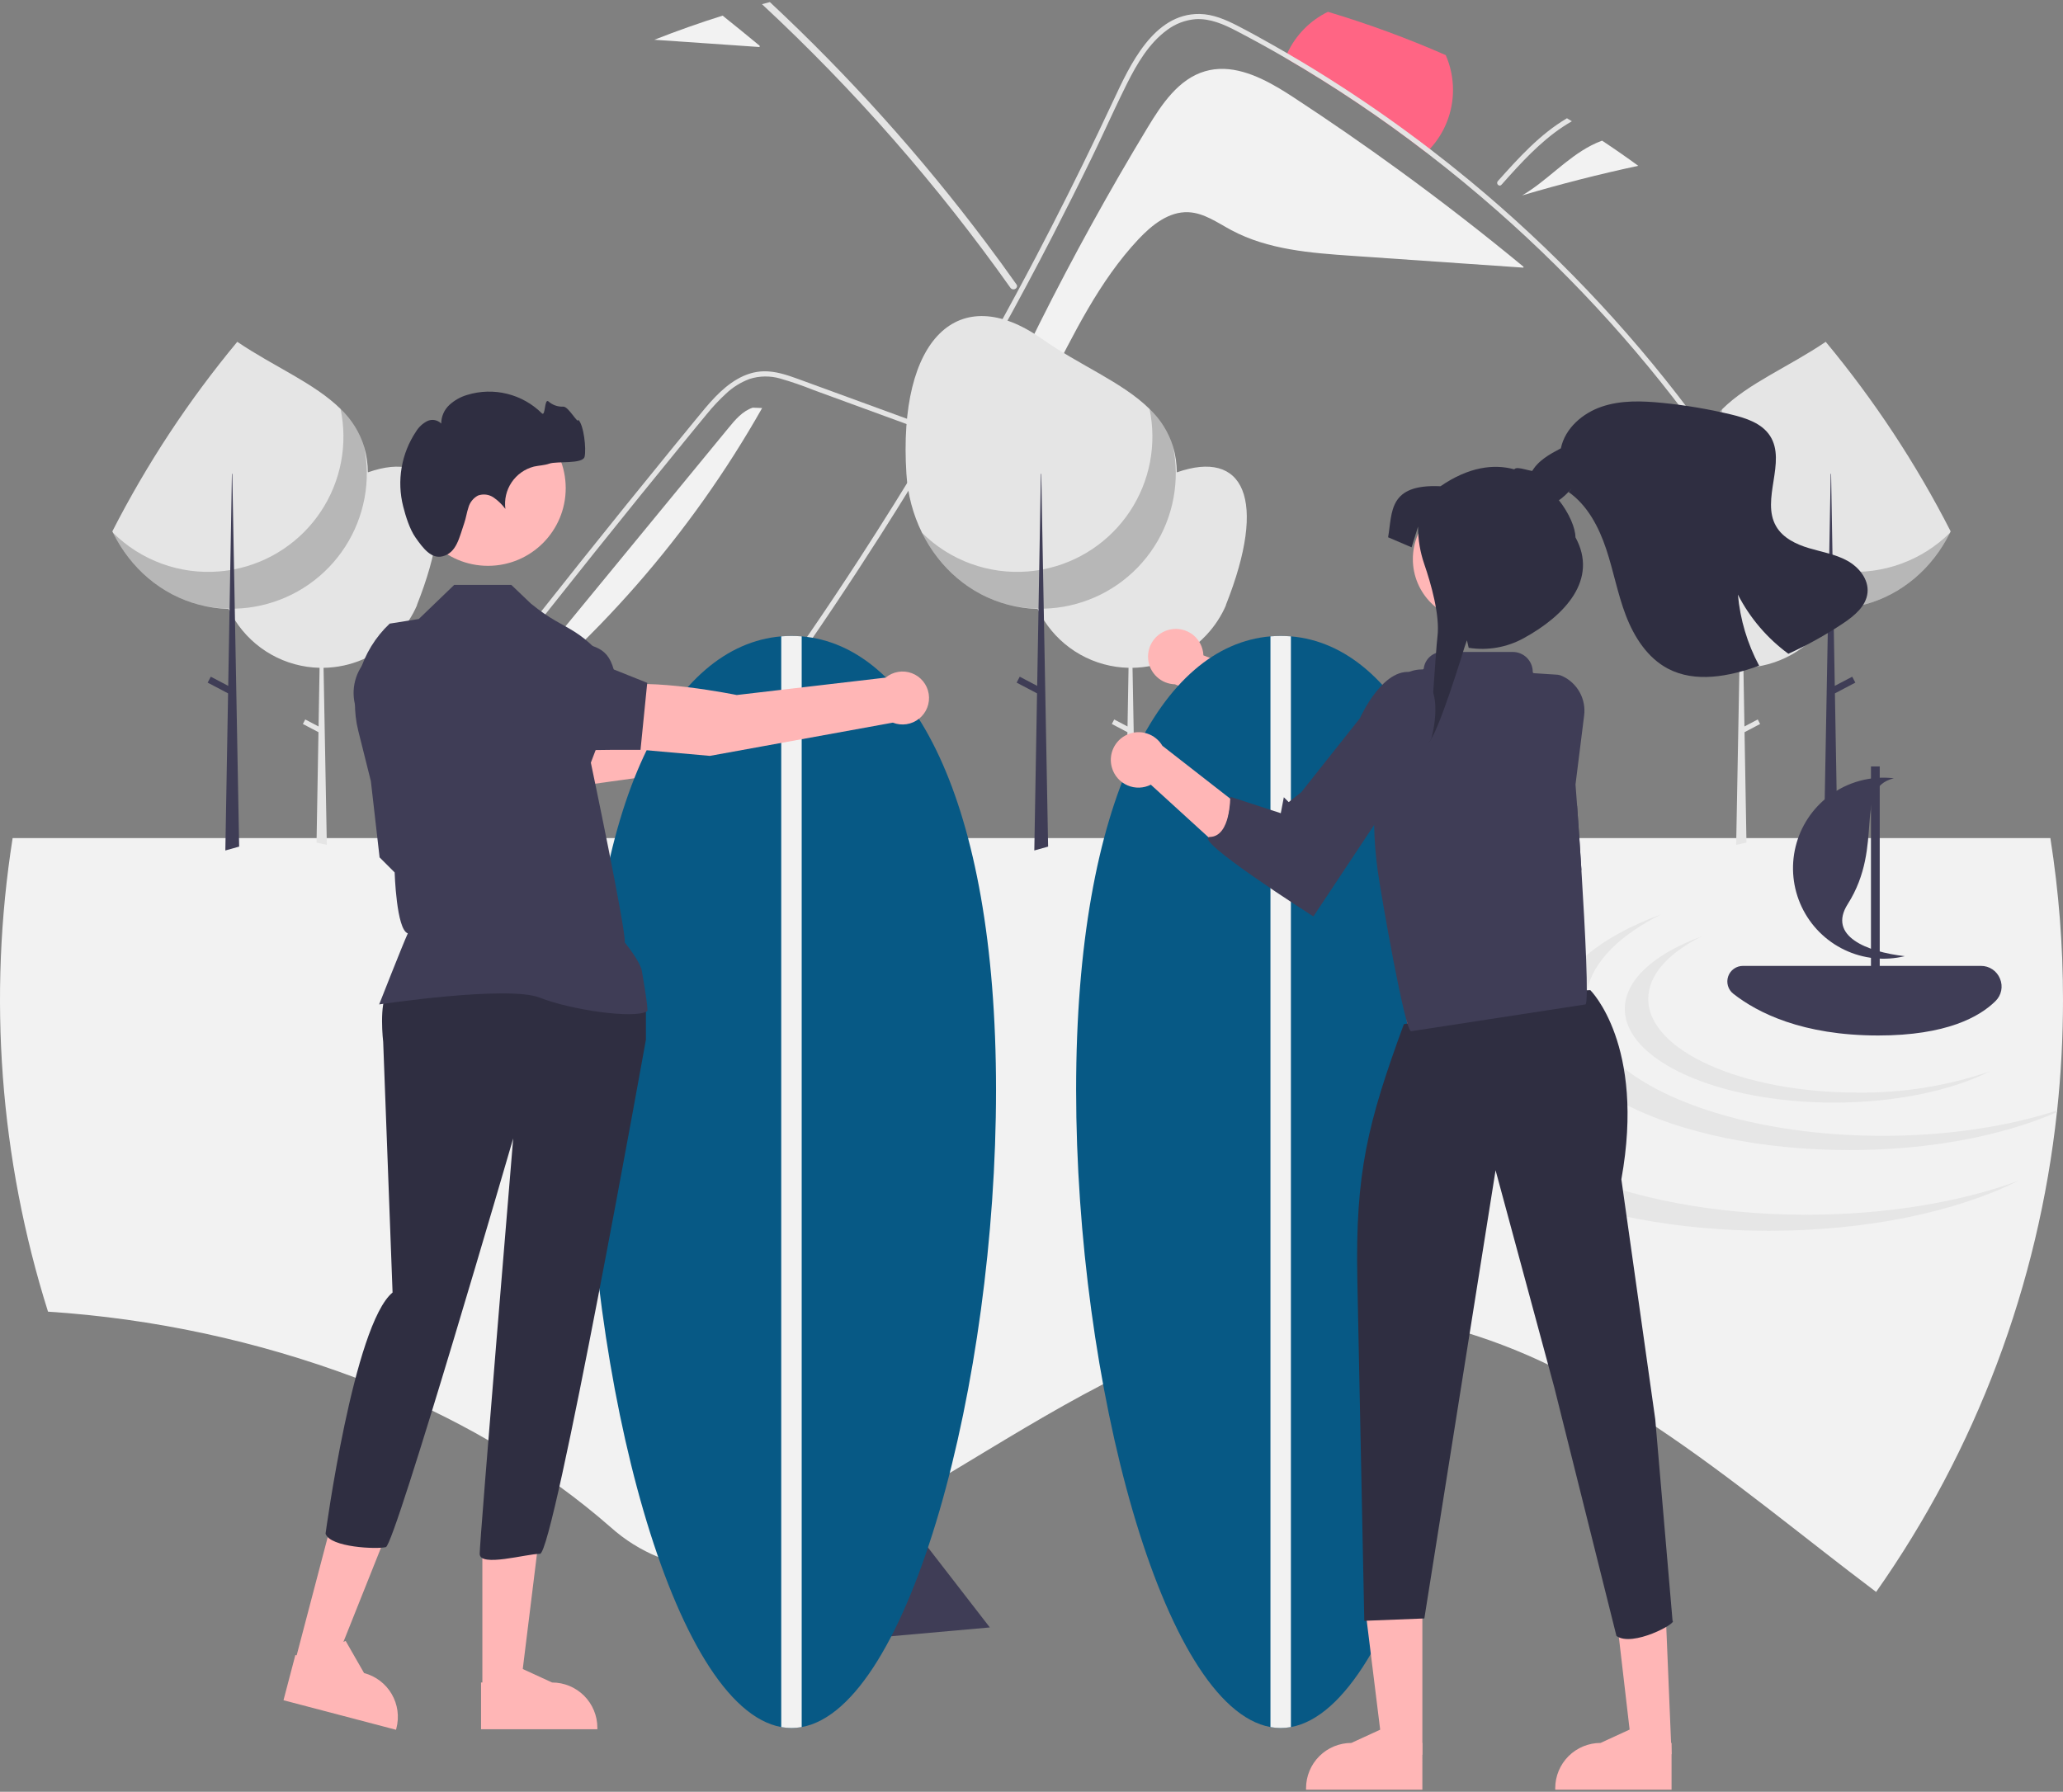 <svg width="495" height="430" viewBox="0 0 495 430" fill="none" xmlns="http://www.w3.org/2000/svg">
<rect x="0" y="0" width="495" height="430" fill="#808080" stroke="none"/>
<g clip-path="url(#clip0_45_1099)">
<path d="M211.875 357.438L237.5 390.561L206.25 393.351L211.875 357.438Z" fill="#3F3D56"/>
<path d="M495 239.946C495.003 248.812 494.533 257.672 493.594 266.488C493.581 266.625 493.563 266.757 493.544 266.894C489.073 308.332 474.145 347.954 450.163 382.043C432.781 368.956 415.538 354.526 397.319 342.395C389.062 336.821 380.419 331.84 371.456 327.49C365.365 324.56 359.069 322.075 352.619 320.053C352.4 319.984 352.175 319.916 351.956 319.853C346.328 318.128 340.576 316.837 334.75 315.991C331.798 315.57 328.824 315.311 325.844 315.216C320.458 315.055 315.069 315.386 309.744 316.203C308.1 316.453 306.463 316.747 304.831 317.084C291.019 319.872 277.619 325.49 264.681 332.19H264.675C251.938 338.789 239.656 346.439 227.888 353.501C215.444 360.956 203.581 367.744 192.363 371.918C190.713 372.531 189.075 373.093 187.45 373.581C177 376.768 167.144 377.349 157.931 373.662C153.777 371.967 149.945 369.572 146.6 366.581C142.656 363.125 138.535 359.838 134.238 356.719C128.752 352.73 123.056 349.037 117.175 345.658C112.794 343.126 108.294 340.747 103.675 338.521C97.725 335.646 91.61 333.021 85.331 330.646C61.637 321.772 36.767 316.425 11.519 314.778C-0.05 278.059 -2.955 239.16 3.031 201.13H491.969C493.993 213.969 495.007 226.948 495 239.946Z" fill="#F2F2F2"/>
<path d="M348.637 21.573C348.644 26.828 346.661 31.89 343.087 35.741C342.812 36.035 342.525 36.322 342.237 36.597C331.462 28.3 320.159 20.712 308.4 13.88C308.544 13.511 308.7 13.143 308.869 12.787C310.877 8.445 314.324 4.931 318.625 2.837H318.631C328.256 5.718 337.694 9.187 346.894 13.224C348.045 15.857 348.639 18.7 348.637 21.573Z" fill="#FF6584"/>
<path d="M365.553 64.014L365.534 64.232C351.817 63.287 338.101 62.341 324.387 61.393C314.478 60.71 304.225 59.934 295.47 55.244C292.146 53.466 288.909 51.092 285.139 50.928C280.464 50.719 276.384 53.99 273.176 57.401C254.216 77.595 248.726 108.472 227.455 126.21C240.871 93.128 256.888 61.162 275.357 30.612C278.768 24.968 282.814 18.94 289.147 17.099C295.189 15.341 301.371 17.908 306.934 21.203C308.126 21.91 309.289 22.652 310.413 23.388C318.984 28.999 327.415 34.824 335.706 40.864C345.886 48.272 355.835 55.989 365.553 64.014Z" fill="#F2F2F2"/>
<path d="M409.918 106.844C395.256 86.15 378.222 67.244 359.162 50.511C353.682 45.695 348.041 41.057 342.237 36.596C331.46 28.301 320.156 20.712 308.397 13.877C304.54 11.639 300.638 9.489 296.691 7.429C293.624 5.835 290.358 4.376 286.821 4.604C284.346 4.816 281.982 5.724 280.003 7.225C275.657 10.399 272.779 15.355 270.41 20.079C268.336 24.222 266.402 28.447 264.43 32.647C263.592 34.435 262.754 36.218 261.886 37.991C258.863 44.203 255.768 50.38 252.603 56.524C248.523 64.441 244.325 72.297 240.01 80.095C230.944 96.486 221.377 112.581 211.31 128.381C196.512 151.603 180.681 174.121 163.816 195.935C161.747 198.605 160.894 199.225 158.796 201.875C158.311 202.495 157.449 201.623 157.929 201.008C175.425 178.895 190.659 158.003 206.019 134.35C217.6 116.515 228.544 98.285 238.852 79.659C242.161 73.685 245.401 67.674 248.571 61.625C253.703 51.834 258.656 41.95 263.432 31.974C264.692 29.348 265.939 26.712 267.173 24.067C271.093 15.67 276.801 3.184 287.824 3.354C291.065 3.402 294.074 4.715 296.914 6.169C299.806 7.656 302.646 9.236 305.48 10.84C306.614 11.479 307.743 12.128 308.867 12.787C313.32 15.375 317.707 18.07 322.027 20.874C329.237 25.549 336.257 30.504 343.085 35.738C346.327 38.224 349.52 40.766 352.665 43.364C372.396 59.688 390.138 78.277 405.523 98.748C407.379 101.214 409.196 103.708 410.974 106.229C411.43 106.873 410.369 107.484 409.918 106.844Z" fill="#E4E4E4"/>
<path d="M377.156 29.104C371.362 32.404 366.625 37.279 362.175 42.203C361.531 42.916 360.892 43.63 360.256 44.347C359.725 44.934 358.869 44.066 359.387 43.472C364.369 37.904 369.487 32.21 375.981 28.379C376.375 28.617 376.769 28.86 377.156 29.104Z" fill="#E4E4E4"/>
<path d="M219.81 102.602L203.385 96.595L195.23 93.612C192.595 92.552 189.908 91.626 187.179 90.84C184.793 90.158 182.26 90.19 179.892 90.932C177.78 91.714 175.847 92.912 174.208 94.456C172.533 95.998 170.975 97.662 169.546 99.434C167.77 101.567 166.021 103.723 164.264 105.872C157.012 114.74 149.808 123.647 142.651 132.592C135.494 141.537 128.385 150.52 121.323 159.542C114.245 168.585 107.215 177.666 100.234 186.784C99.379 187.902 98.524 189.019 97.671 190.137C97.199 190.755 96.135 190.146 96.614 189.52C103.646 180.309 110.728 171.136 117.859 162.001C125.007 152.844 132.204 143.726 139.451 134.647C146.698 125.568 153.994 116.528 161.339 107.528C163.169 105.286 165.001 103.046 166.837 100.809C168.386 98.922 169.917 97.014 171.616 95.257C174.733 92.033 178.629 89.184 183.291 89.106C186.033 89.061 188.686 89.931 191.233 90.852C193.979 91.845 196.718 92.857 199.461 93.86L216 99.909L220.135 101.422C220.869 101.69 220.552 102.873 219.81 102.602Z" fill="#E4E4E4"/>
<path d="M393.088 39.791C383.713 41.803 374.425 44.172 365.225 46.897C371.138 43.435 375.763 38.004 381.856 34.873C382.682 34.447 383.534 34.074 384.406 33.754C387.344 35.698 390.238 37.71 393.088 39.791Z" fill="#F2F2F2"/>
<path d="M174.827 102.662C176.443 100.694 178.191 98.633 180.61 97.834L182.868 97.923C165.68 128.291 142.468 154.827 114.654 175.901C134.712 151.488 154.769 127.075 174.827 102.662Z" fill="#F2F2F2"/>
<path d="M246.597 135.518C246.597 136.064 246.614 136.605 246.65 137.142C246.848 140.239 247.631 143.27 248.956 146.076C248.966 146.1 248.978 146.122 248.988 146.145C249.05 146.275 249.113 146.405 249.178 146.533C249.572 147.327 250.01 148.098 250.488 148.844C252.673 152.268 255.668 155.102 259.208 157.094C262.748 159.086 266.724 160.175 270.785 160.266L270.54 174.344L267.347 172.663L266.777 173.746L270.516 175.715L270.059 201.862L270.054 202.211L272.523 202.76L272.517 202.409L271.74 160.267C275.009 160.22 278.236 159.525 281.233 158.221C284.231 156.916 286.94 155.03 289.202 152.67C289.358 152.509 289.512 152.343 289.663 152.179L289.68 152.16C291.565 150.104 293.089 147.746 294.189 145.183C294.165 145.21 294.139 145.236 294.115 145.263C304.317 119.629 298.382 107.745 282.375 113.358C282.289 113.315 282.202 113.274 282.116 113.231C276.518 110.534 270.11 110.04 264.164 111.845C258.218 113.65 253.167 117.623 250.012 122.976C249.861 123.23 249.716 123.488 249.575 123.749C247.616 127.361 246.592 131.407 246.597 135.518Z" fill="#E5E5E5"/>
<path d="M217.485 113.713C217.784 118.631 219.057 123.441 221.229 127.863C225.41 136.324 232.749 142.739 241.896 145.132C241.911 145.14 241.928 145.143 241.945 145.142C244.247 145.742 246.609 146.078 248.986 146.145H249.185C249.433 146.155 249.681 146.155 249.93 146.155C250.098 146.155 250.267 146.155 250.436 146.145C258.952 146.013 267.074 142.539 273.049 136.471C279.025 130.403 282.374 122.229 282.374 113.713V113.355C282.359 111.285 282.058 109.226 281.48 107.238C281.48 107.228 281.47 107.218 281.47 107.208C280.392 103.754 278.446 100.632 275.819 98.142C269.315 91.707 259.016 87.666 249.93 81.271C230.028 67.269 215.41 81.201 217.485 113.713Z" fill="#E5E5E5"/>
<path opacity="0.2" d="M221.229 127.863C225.41 136.324 232.749 142.739 241.896 145.132C241.911 145.14 241.928 145.143 241.945 145.142C244.241 145.712 246.592 146.025 248.956 146.075H249.185C249.602 146.085 250.019 146.085 250.436 146.075C258.975 145.862 267.086 142.296 273.014 136.148C278.943 130.001 282.213 121.766 282.116 113.226C282.085 111.215 281.873 109.211 281.48 107.238C281.48 107.228 281.47 107.218 281.47 107.209C280.392 103.754 278.446 100.632 275.82 98.142C276.702 102.35 276.739 106.691 275.928 110.914C275.118 115.136 273.476 119.155 271.098 122.737C268.721 126.32 265.655 129.393 262.079 131.78C258.503 134.167 254.488 135.82 250.267 136.642C249.959 136.701 249.652 136.761 249.344 136.81C248.45 136.959 247.556 137.069 246.653 137.138C241.997 137.516 237.314 136.883 232.926 135.282C228.538 133.681 224.548 131.15 221.229 127.863Z" fill="black"/>
<path d="M248.83 166.397L243.932 163.819L244.679 162.399L248.863 164.601L249.178 146.534V146.532L249.185 146.149V146.081L249.347 136.812L249.575 123.749L249.75 113.712H249.841L250.012 122.976V122.978L250.263 136.645L250.437 146.075L250.438 146.153L250.488 148.844L251.48 202.815L251.488 203.172L248.174 204.101L248.18 203.742L248.83 166.397Z" fill="#3F3D56"/>
<path d="M52.493 135.518C52.493 136.064 52.511 136.605 52.546 137.142C52.745 140.239 53.527 143.27 54.852 146.076C54.862 146.1 54.874 146.122 54.885 146.145C54.946 146.275 55.01 146.405 55.075 146.533C55.469 147.327 55.906 148.098 56.384 148.844C58.569 152.268 61.564 155.102 65.104 157.094C68.644 159.086 72.62 160.175 76.681 160.266L76.436 174.344L73.244 172.663L72.674 173.746L76.413 175.715L75.956 201.862L75.95 202.211L78.419 202.76L78.414 202.409L77.637 160.267C80.905 160.22 84.132 159.525 87.13 158.221C90.127 156.916 92.836 155.03 95.099 152.67C95.254 152.509 95.409 152.343 95.559 152.179L95.576 152.16C97.461 150.104 98.986 147.746 100.086 145.183C100.062 145.21 100.036 145.236 100.012 145.263C110.213 119.629 104.278 107.745 88.271 113.358C88.186 113.315 88.098 113.274 88.013 113.231C82.414 110.534 76.007 110.04 70.061 111.845C64.114 113.65 59.063 117.623 55.908 122.976C55.758 123.23 55.612 123.488 55.472 123.749C53.512 127.361 52.488 131.407 52.493 135.518Z" fill="#E5E5E5"/>
<path d="M88.269 113.355V113.711C88.27 122.226 84.922 130.401 78.948 136.469C72.973 142.538 64.852 146.014 56.337 146.146H56.331C56.162 146.153 55.993 146.153 55.825 146.153C55.575 146.153 55.331 146.153 55.081 146.146H54.881C52.505 146.08 50.143 145.743 47.843 145.14C47.827 145.141 47.81 145.139 47.794 145.134C38.644 142.74 31.306 136.322 27.125 127.866C27.069 127.748 27.012 127.635 26.956 127.516C35.243 111.298 45.295 96.044 56.931 82.032C65.737 87.994 75.475 91.969 81.719 98.143C84.345 100.635 86.29 103.756 87.368 107.211C87.368 107.218 87.375 107.23 87.375 107.236C87.954 109.225 88.255 111.284 88.269 113.355Z" fill="#E5E5E5"/>
<path opacity="0.2" d="M27.126 127.863C31.307 136.324 38.646 142.739 47.792 145.132C47.807 145.14 47.825 145.143 47.842 145.142C50.137 145.712 52.489 146.025 54.853 146.075H55.081C55.498 146.085 55.916 146.085 56.333 146.075C64.871 145.862 72.982 142.296 78.911 136.148C84.84 130.001 88.109 121.766 88.012 113.226C87.982 111.215 87.769 109.211 87.377 107.238C87.377 107.228 87.367 107.218 87.367 107.209C86.288 103.754 84.343 100.632 81.716 98.142C82.598 102.35 82.635 106.691 81.825 110.914C81.014 115.136 79.372 119.155 76.995 122.737C74.617 126.32 71.551 129.394 67.975 131.78C64.399 134.167 60.384 135.82 56.164 136.642C55.856 136.701 55.548 136.761 55.24 136.81C54.346 136.959 53.453 137.069 52.549 137.138C47.893 137.516 43.211 136.883 38.823 135.282C34.435 133.681 30.445 131.15 27.126 127.863Z" fill="black"/>
<path d="M54.727 166.397L49.828 163.819L50.576 162.399L54.759 164.601L55.074 146.534V146.532L55.081 146.149V146.081L55.244 136.812L55.472 123.749L55.646 113.712H55.737L55.909 122.976V122.978L56.16 136.645L56.334 146.075L56.334 146.153L56.384 148.844L57.377 202.815L57.384 203.172L54.071 204.101L54.076 203.742L54.727 166.397Z" fill="#3F3D56"/>
<path d="M442.507 135.518C442.507 136.064 442.489 136.605 442.454 137.142C442.256 140.239 441.473 143.27 440.148 146.076C440.138 146.1 440.126 146.122 440.116 146.145C440.054 146.275 439.99 146.405 439.925 146.533C439.531 147.327 439.094 148.098 438.616 148.844C436.431 152.268 433.436 155.102 429.896 157.094C426.356 159.086 422.38 160.175 418.319 160.266L418.564 174.344L421.756 172.663L422.327 173.746L418.588 175.715L419.045 201.862L419.05 202.211L416.581 202.76L416.586 202.409L417.364 160.267C414.095 160.22 410.868 159.525 407.87 158.221C404.873 156.916 402.164 155.03 399.902 152.67C399.746 152.509 399.592 152.343 399.441 152.179L399.424 152.16C397.539 150.104 396.014 147.746 394.915 145.183C394.939 145.21 394.964 145.236 394.988 145.263C384.787 119.629 390.722 107.745 406.729 113.358C406.814 113.315 406.902 113.274 406.987 113.231C412.586 110.534 418.993 110.04 424.94 111.845C430.886 113.65 435.937 117.623 439.092 122.976C439.242 123.23 439.388 123.488 439.528 123.749C441.488 127.361 442.512 131.407 442.507 135.518Z" fill="#E5E5E5"/>
<path d="M406.731 113.355V113.711C406.73 122.226 410.078 130.401 416.052 136.469C422.026 142.538 430.148 146.014 438.663 146.146H438.669C438.838 146.153 439.006 146.153 439.175 146.153C439.425 146.153 439.669 146.153 439.919 146.146H440.119C442.495 146.08 444.857 145.743 447.156 145.14C447.173 145.141 447.19 145.139 447.206 145.134C456.356 142.74 463.694 136.322 467.875 127.866C467.931 127.748 467.988 127.635 468.044 127.516C459.757 111.298 449.704 96.044 438.069 82.032C429.263 87.994 419.525 91.969 413.281 98.143C410.655 100.635 408.71 103.756 407.631 107.211C407.631 107.218 407.625 107.23 407.625 107.236C407.046 109.225 406.745 111.284 406.731 113.355Z" fill="#E5E5E5"/>
<path opacity="0.2" d="M467.874 127.863C463.693 136.324 456.354 142.739 447.208 145.132C447.193 145.14 447.176 145.143 447.158 145.142C444.863 145.712 442.512 146.025 440.147 146.075H439.919C439.502 146.085 439.085 146.085 438.667 146.075C430.129 145.862 422.018 142.296 416.089 136.148C410.16 130.001 406.891 121.766 406.988 113.226C407.018 111.215 407.231 109.211 407.624 107.238C407.624 107.228 407.633 107.218 407.633 107.209C408.712 103.754 410.657 100.632 413.284 98.142C412.402 102.35 412.365 106.691 413.175 110.914C413.986 115.136 415.628 119.155 418.005 122.737C420.383 126.32 423.449 129.394 427.025 131.78C430.601 134.167 434.616 135.82 438.836 136.642C439.144 136.701 439.452 136.761 439.76 136.81C440.654 136.959 441.547 137.069 442.451 137.138C447.107 137.516 451.789 136.883 456.177 135.282C460.565 133.681 464.556 131.15 467.874 127.863Z" fill="black"/>
<path d="M440.273 166.397L445.172 163.819L444.424 162.399L440.241 164.601L439.926 146.534V146.532L439.919 146.149V146.081L439.756 136.812L439.528 123.749L439.354 113.712H439.263L439.091 122.976V122.978L438.84 136.645L438.666 146.075L438.666 146.153L438.616 148.844L437.623 202.815L437.616 203.172L440.929 204.101L440.924 203.742L440.273 166.397Z" fill="#3F3D56"/>
<path d="M493.594 266.488C493.581 266.625 493.562 266.757 493.544 266.894C480.7 272.531 463.131 276.006 443.737 276.006C422.556 276.006 403.531 271.863 390.487 265.282C382.612 261.313 376.919 256.457 374.244 251.095C373.125 248.931 372.534 246.532 372.519 244.096C372.517 243.477 372.557 242.859 372.637 242.246C372.785 241.097 373.064 239.969 373.469 238.884C374.66 235.861 376.504 233.138 378.869 230.909C379.4 230.39 379.962 229.872 380.55 229.366C385.037 225.516 391.225 222.129 398.669 219.397C388.781 224.335 382.281 230.672 380.812 237.652C380.781 237.777 380.762 237.902 380.744 238.021C380.576 238.897 380.492 239.786 380.494 240.677C380.494 240.765 380.494 240.858 380.5 240.946C380.5 240.946 380.506 240.952 380.5 240.952C380.6 246.527 383.894 251.758 389.6 256.301C401.806 266.019 425.05 272.588 451.719 272.588C467.369 272.588 481.837 270.319 493.594 266.488Z" fill="#E6E6E6"/>
<path d="M373.539 231.499C360.79 237.871 353.028 246.286 353.028 255.516C353.028 275.399 389.01 291.518 433.395 291.518C452.693 291.518 470.397 288.469 484.251 283.39C469.536 290.745 448.176 295.375 424.394 295.375C380.009 295.375 344.027 279.257 344.027 259.373C344.027 248.135 355.528 238.101 373.539 231.499Z" fill="#E6E6E6"/>
<path d="M408.289 224.727C400.329 228.705 395.482 233.959 395.482 239.722C395.482 252.137 417.948 262.201 445.661 262.201C456.458 262.34 467.198 260.624 477.413 257.126C468.226 261.718 454.889 264.609 440.041 264.609C412.328 264.609 389.862 254.545 389.862 242.131C389.862 235.113 397.043 228.849 408.289 224.727Z" fill="#E6E6E6"/>
<path d="M479.881 234.871C479.516 233.958 478.883 233.176 478.065 232.628C477.248 232.08 476.284 231.793 475.3 231.803H418.2C417.422 231.802 416.664 232.044 416.031 232.494C415.397 232.944 414.92 233.581 414.665 234.315C414.41 235.049 414.39 235.844 414.608 236.59C414.826 237.337 415.271 237.996 415.881 238.477C421.7 243.052 432.456 248.502 450.675 248.502C467.044 248.502 475.006 244.008 478.8 240.246C479.501 239.564 479.98 238.685 480.173 237.726C480.366 236.767 480.264 235.772 479.881 234.871Z" fill="#3F3D56"/>
<path d="M438.818 191.039C443.27 187.658 448.857 186.129 454.411 186.774C444.552 189.208 452.332 202.832 443.354 216.961C438.461 224.661 447.976 228.436 457.041 229.47C452.189 230.641 447.083 230.106 442.579 227.955C438.075 225.804 434.45 222.168 432.312 217.659C430.173 213.15 429.653 208.042 430.838 203.194C432.023 198.346 434.841 194.054 438.818 191.039Z" fill="#3F3D56"/>
<path d="M451.025 183.937H448.923V233.98H451.025V183.937Z" fill="#3F3D56"/>
<path d="M182.281 10.987L182.256 11.287C173.838 10.706 165.421 10.124 157.006 9.543C162.388 7.425 167.831 5.493 173.388 3.75C176.369 6.137 179.333 8.549 182.281 10.987Z" fill="#F2F2F2"/>
<path d="M243.956 68.977C243.884 69.109 243.78 69.22 243.653 69.301C243.526 69.382 243.381 69.43 243.231 69.44C243.081 69.45 242.93 69.422 242.794 69.358C242.657 69.295 242.539 69.198 242.45 69.076C224.968 44.395 204.988 21.582 182.825 1C183.456 0.825 184.094 0.656 184.725 0.5C203.631 18.148 220.952 37.42 236.488 58.096C239.006 61.44 241.471 64.821 243.881 68.239C243.964 68.341 244.016 68.466 244.029 68.597C244.042 68.728 244.017 68.86 243.956 68.977Z" fill="#E4E4E4"/>
<path d="M280.726 151.077C281.67 150.87 282.649 150.873 283.592 151.085C284.535 151.297 285.42 151.713 286.185 152.304C286.95 152.896 287.576 153.647 288.019 154.507C288.462 155.366 288.711 156.312 288.749 157.278L338.516 176.493L329.12 184.294L281.927 164.227C280.3 164.183 278.746 163.543 277.558 162.43C276.371 161.316 275.634 159.806 275.486 158.185C275.338 156.564 275.789 154.946 276.755 153.636C277.721 152.325 279.134 151.415 280.726 151.077Z" fill="#FFB6B6"/>
<path d="M379.447 208.828C377.372 209.31 374.269 209.085 369.799 206.818C359.508 201.592 339.408 191.527 339.408 191.527L330.162 187.106L302.698 174.002L302.972 173.182L306.043 163.952L306.895 161.428L332.446 171.799L348.622 178.359L366.245 181.173L378.418 193.408C378.691 197.235 379.077 202.814 379.447 208.828Z" fill="#3F3D56"/>
<path d="M109.547 187.552L111.789 173.332C120.91 171.096 141.917 175.771 141.917 175.771L177.705 172.194C178.582 171.492 179.629 171.035 180.74 170.869C181.852 170.704 182.987 170.835 184.031 171.251C185.074 171.667 185.989 172.352 186.682 173.236C187.375 174.12 187.821 175.173 187.975 176.285C188.129 177.398 187.985 178.532 187.558 179.571C187.131 180.61 186.436 181.517 185.545 182.201C184.653 182.884 183.596 183.319 182.482 183.461C181.367 183.603 180.235 183.447 179.201 183.009L136.16 188.999L109.547 187.552Z" fill="#FFB6B6"/>
<path d="M112.669 188.775L93.428 181.187L86.724 172.665C85.537 170.836 84.885 168.711 84.843 166.532C84.8 164.352 85.368 162.204 86.482 160.33C88.009 157.8 90.441 155.944 93.284 155.138C96.127 154.332 99.171 154.635 101.799 155.987C109.766 160.094 119.343 166.313 119.722 172.621L119.726 172.685L120.086 173.794L114.577 188.899L112.669 188.775Z" fill="#3F3D56"/>
<path d="M238.989 261.572C238.989 331.75 218.325 409.805 192.361 414.472C190.738 414.773 189.075 414.773 187.452 414.472C161.488 409.805 140.824 331.75 140.824 261.572C140.824 191.394 161.488 154.87 187.452 152.72C188.267 152.651 189.082 152.617 189.906 152.617C190.731 152.617 191.546 152.651 192.361 152.72C218.325 154.87 238.989 191.394 238.989 261.572Z" fill="#075985"/>
<path d="M192.36 152.72V414.472C190.738 414.773 189.074 414.773 187.452 414.472V152.72C188.267 152.651 189.082 152.617 189.906 152.617C190.731 152.617 191.546 152.651 192.36 152.72Z" fill="#F2F2F2"/>
<path d="M356.37 261.572C356.37 331.75 335.706 409.805 309.742 414.472C308.12 414.773 306.456 414.773 304.834 414.472C278.869 409.805 258.206 331.75 258.206 261.572C258.206 191.394 278.869 154.87 304.834 152.72C305.648 152.651 306.463 152.617 307.288 152.617C308.112 152.617 308.927 152.651 309.742 152.72C335.706 154.87 356.37 191.394 356.37 261.572Z" fill="#075985"/>
<path d="M309.742 152.72V414.472C308.12 414.773 306.456 414.773 304.834 414.472V152.72C305.649 152.651 306.464 152.617 307.288 152.617C308.113 152.617 308.927 152.651 309.742 152.72Z" fill="#F2F2F2"/>
<path d="M378.869 251.167L338.216 250.49L334.828 222.712H378.869V251.167Z" fill="#9E616A"/>
<path d="M341.287 421.108L331.902 421.107L327.437 384.91L341.288 384.911L341.287 421.108Z" fill="#FFB6B6"/>
<path d="M401.076 420.982L391.691 420.916L387.48 384.688L399.686 387.488L401.076 420.982Z" fill="#FFB6B6"/>
<path d="M353.869 149.038C362.078 149.038 368.733 142.384 368.733 134.175C368.733 125.966 362.078 119.312 353.869 119.312C345.659 119.312 339.004 125.966 339.004 134.175C339.004 142.384 345.659 149.038 353.869 149.038Z" fill="#FFB6B6"/>
<path d="M401.315 388.972L397.163 340.598L389.032 283.01C394.883 250.696 381.579 237.617 381.579 237.617L379.687 237.708L336.851 245.789L336.86 245.747C328.099 269.642 325.197 281.446 325.677 306.891L327.348 388.972L341.759 388.408L358.85 280.844L372.947 332.982L387.853 392.602C391.667 395.404 402.566 389.47 401.315 388.972Z" fill="#2F2E41"/>
<path d="M380.411 241.049L338.604 247.481C337.157 247.85 331.368 214.793 330.564 208.892C329.56 201.672 329.425 194.358 330.162 187.106C330.291 185.723 330.452 184.372 330.629 183.038C331.031 179.999 331.529 177.024 332.06 174.002C332.188 173.278 332.317 172.538 332.446 171.799C332.703 170.32 332.976 168.84 333.234 167.313C333.557 165.446 334.53 163.754 335.981 162.536C337.432 161.318 339.267 160.652 341.161 160.656H341.322C341.396 160.653 341.468 160.624 341.523 160.574C341.579 160.524 341.616 160.457 341.627 160.383C341.764 159.299 342.292 158.302 343.113 157.579C343.933 156.857 344.988 156.459 346.081 156.46H362.965C363.595 156.458 364.22 156.581 364.803 156.821C365.386 157.061 365.916 157.414 366.362 157.859C366.809 158.304 367.163 158.833 367.405 159.415C367.647 159.997 367.772 160.621 367.773 161.251C367.772 161.33 367.802 161.406 367.856 161.463C367.91 161.52 367.984 161.553 368.062 161.557L373.771 161.927C374.187 161.982 374.59 162.109 374.964 162.301C376.709 163.132 378.145 164.495 379.067 166.194C379.988 167.893 380.348 169.84 380.094 171.755L378.032 188.247V188.295C378.064 188.52 378.209 190.434 378.418 193.408C378.691 197.235 379.077 202.814 379.447 208.828C380.363 223.556 381.248 240.84 380.411 241.049Z" fill="#3F3D56"/>
<path d="M369.786 120.959C372.556 121.783 375.139 119.467 377.066 117.272L376.381 118.085C380.915 121.278 383.627 126.479 385.386 131.744C387.145 137.004 388.126 142.513 390.111 147.697C392.097 152.875 395.301 157.885 400.207 160.468C406.779 163.928 414.831 162.354 421.821 159.858C421.914 159.823 422.001 159.794 422.094 159.76C419.263 154.472 417.529 148.667 416.996 142.693C419.872 148.306 424.019 153.17 429.107 156.898C433.674 154.822 438.065 152.379 442.239 149.595C444.938 147.79 447.783 145.456 448.096 142.222C448.416 139.012 446.018 136.081 443.191 134.537C440.363 132.992 437.112 132.47 434.024 131.541C430.941 130.618 427.795 129.103 426.175 126.317C422.442 119.908 428.723 110.869 424.718 104.623C422.744 101.552 418.912 100.321 415.359 99.468C409.936 98.171 404.432 97.242 398.883 96.688C394.013 96.2 388.979 96.02 384.346 97.587C379.714 99.155 375.511 102.794 374.518 107.589C371.812 109.012 368.95 110.585 367.499 113.284C366.048 115.978 366.855 120.088 369.786 120.959Z" fill="#2F2E41"/>
<path d="M373.92 119.879C376.572 123.2 378.015 126.792 378.015 128.943C383.524 139.011 375.646 147.658 365.578 153.166C361.563 155.375 356.926 156.183 352.4 155.463L351.978 153.666L351.408 155.285C351.408 155.285 344.853 176.934 342.691 178.204C343.511 174.351 344.451 156.512 344.908 152.752C345.54 147.635 343.336 140.016 341.746 135.383C340.76 132.527 340.254 129.528 340.248 126.507V126.375L338.7 131.348L333.063 128.943C334.112 122.929 333.063 116.101 345.635 116.693C352.435 112.017 358.423 111.305 363.342 112.631C363.977 111.649 367.637 113.487 368.695 112.971L373.92 119.879Z" fill="#2F2E41"/>
<path d="M266.822 184.304C267.098 185.23 267.575 186.084 268.218 186.806C268.861 187.528 269.654 188.101 270.542 188.483C271.43 188.866 272.391 189.049 273.357 189.02C274.323 188.991 275.272 188.75 276.135 188.315L293.22 203.906L295.489 191.907L278.906 178.979C278.078 177.578 276.766 176.528 275.216 176.03C273.667 175.531 271.988 175.618 270.499 176.275C269.009 176.931 267.812 178.111 267.134 179.591C266.457 181.07 266.345 182.747 266.822 184.304Z" fill="#FFB6B6"/>
<path d="M326.288 172.386C326.288 172.386 332.245 158.924 339.77 161.6C347.294 164.276 343.409 177.338 343.409 177.338L315.14 219.933C315.14 219.933 285.407 201.038 290.365 200.853C295.323 200.668 295.189 191.206 295.189 191.206L307.315 195.159L308.044 191.326L309.212 192.494L312.228 190.121L326.288 172.386Z" fill="#3F3D56"/>
<path d="M70.737 398.958L79.516 401.263L92.586 368.5L79.628 365.098L70.737 398.958Z" fill="#FFB6B6"/>
<path d="M68.022 408.034L95.019 415.123L95.109 414.782C95.841 411.995 95.435 409.032 93.982 406.544C92.529 404.056 90.147 402.247 87.361 401.515L87.36 401.515L82.937 393.796L73.228 397.805L70.871 397.186L68.022 408.034Z" fill="#FFB6B6"/>
<path d="M115.741 405.525L124.817 405.525L129.136 370.516L115.739 370.518L115.741 405.525Z" fill="#FFB6B6"/>
<path d="M115.421 414.993L143.333 414.992V414.639C143.333 411.758 142.188 408.995 140.151 406.958C138.114 404.921 135.35 403.776 132.469 403.776H132.468L124.744 400.227L117.857 403.777L115.421 403.777L115.421 414.993Z" fill="#FFB6B6"/>
<path d="M93.039 237.999C90.847 240.739 91.943 250.057 91.943 250.057L94.193 310.187C84.874 317.861 78.113 368.07 78.113 368.07C79.21 371.359 90.392 371.834 92.585 371.286C94.778 370.738 123.136 273.206 123.136 273.206C123.136 273.206 115.097 369.605 115.097 372.894C115.097 376.182 126.279 372.894 129.568 372.894C132.857 372.894 154.98 249.509 154.98 249.509V241.835L152.239 237.999C152.239 237.999 95.232 235.258 93.039 237.999Z" fill="#2F2E41"/>
<path d="M90.977 241.049C90.977 241.049 96.73 226.409 97.853 223.995C95.104 223.103 94.693 209.373 94.693 209.373L91.079 205.759L91.068 205.669L88.988 187.469L85.964 175.381C84.824 170.811 84.921 166.02 86.245 161.5C87.569 156.98 90.072 152.894 93.497 149.661L100.488 148.551L108.984 140.366H122.685L127.383 144.854C136.619 152.424 138.812 149.135 149.227 163.386L141.77 183.031C141.77 183.031 150.357 223.832 149.892 226.156C149.892 226.156 153.48 230.529 153.991 232.911C153.991 232.911 155.669 242.404 155.296 242.657C152.362 244.644 136.747 242.314 129.568 239.441C121.922 236.384 90.977 241.049 90.977 241.049Z" fill="#3F3D56"/>
<path d="M176.779 166.795C176.779 166.795 155.696 162.474 146.613 164.862L144.61 179.118L170.327 181.401L214.221 173.423C215.264 173.835 216.397 173.964 217.506 173.797C218.615 173.629 219.66 173.171 220.535 172.47C221.41 171.768 222.084 170.847 222.488 169.801C222.892 168.755 223.012 167.62 222.835 166.512C222.659 165.405 222.193 164.364 221.484 163.494C220.775 162.625 219.849 161.959 218.799 161.564C217.75 161.168 216.614 161.057 215.508 161.243C214.402 161.428 213.364 161.902 212.501 162.618L176.779 166.795Z" fill="#FFB6B6"/>
<path d="M147.256 179.951L130.374 180.155L122.407 172.417C120.849 170.893 119.748 168.963 119.229 166.845C118.71 164.728 118.794 162.507 119.471 160.435C120.407 157.632 122.373 155.289 124.971 153.88C127.569 152.471 130.605 152.101 133.465 152.844C142.138 155.107 145.505 154.585 147.256 160.656L155.296 163.872L153.688 179.951L147.256 179.951Z" fill="#3F3D56"/>
<path d="M117.093 135.792C127.391 135.792 135.738 127.445 135.738 117.149C135.738 106.852 127.391 98.506 117.093 98.506C106.796 98.506 98.449 106.852 98.449 117.149C98.449 127.445 106.796 135.792 117.093 135.792Z" fill="#FFB8B8"/>
<path d="M99.681 128.973C98.299 127.001 97.319 123.843 96.74 121.535C95.965 118.496 95.838 115.329 96.366 112.237C96.894 109.146 98.066 106.2 99.806 103.59C100.447 102.527 101.368 101.658 102.466 101.079C103.021 100.803 103.649 100.709 104.26 100.811C104.871 100.914 105.434 101.207 105.868 101.648C105.871 100.812 106.044 99.986 106.379 99.219C106.713 98.453 107.201 97.763 107.812 97.193C109.045 96.058 110.524 95.227 112.134 94.763C115.235 93.818 118.535 93.73 121.682 94.508C124.829 95.286 127.707 96.901 130.011 99.183C130.91 100.099 130.589 95.524 131.588 96.33C132.556 97.196 133.825 97.648 135.122 97.59C136.398 97.454 138.746 102.003 138.759 100.719C140.102 102.065 140.694 107.739 140.274 109.593C139.854 111.447 133.605 110.627 131.813 111.263C130.626 111.683 129.337 111.698 128.108 111.972C125.923 112.536 124.02 113.881 122.759 115.753C121.497 117.625 120.965 119.893 121.262 122.13C120.476 121.073 119.524 120.15 118.443 119.396C117.899 119.024 117.273 118.787 116.619 118.706C115.965 118.624 115.3 118.7 114.681 118.927C114.122 119.226 113.63 119.637 113.236 120.134C112.842 120.631 112.553 121.203 112.388 121.815C111.981 123.014 111.823 124.287 111.409 125.483C110.193 128.992 109.565 132.677 106.175 133.509C103.5 134.165 101.568 131.665 99.681 128.973Z" fill="#2F2E41"/>
<path d="M341.287 429.5L313.375 429.499V429.146C313.376 426.265 314.52 423.502 316.558 421.465C318.595 419.428 321.358 418.283 324.24 418.283H324.24L331.965 414.734L338.851 418.283L341.288 418.283L341.287 429.5Z" fill="#FFB6B6"/>
<path d="M401.076 429.5L373.164 429.499V429.146C373.164 426.265 374.309 423.502 376.346 421.465C378.384 419.428 381.147 418.283 384.028 418.283H384.029L391.753 414.734L398.64 418.283L401.076 418.283L401.076 429.5Z" fill="#FFB6B6"/>
</g>
<defs>
<clipPath id="clip0_45_1099">
<rect width="495" height="429" fill="white" transform="translate(0 0.5)"/>
</clipPath>
</defs>
</svg>
